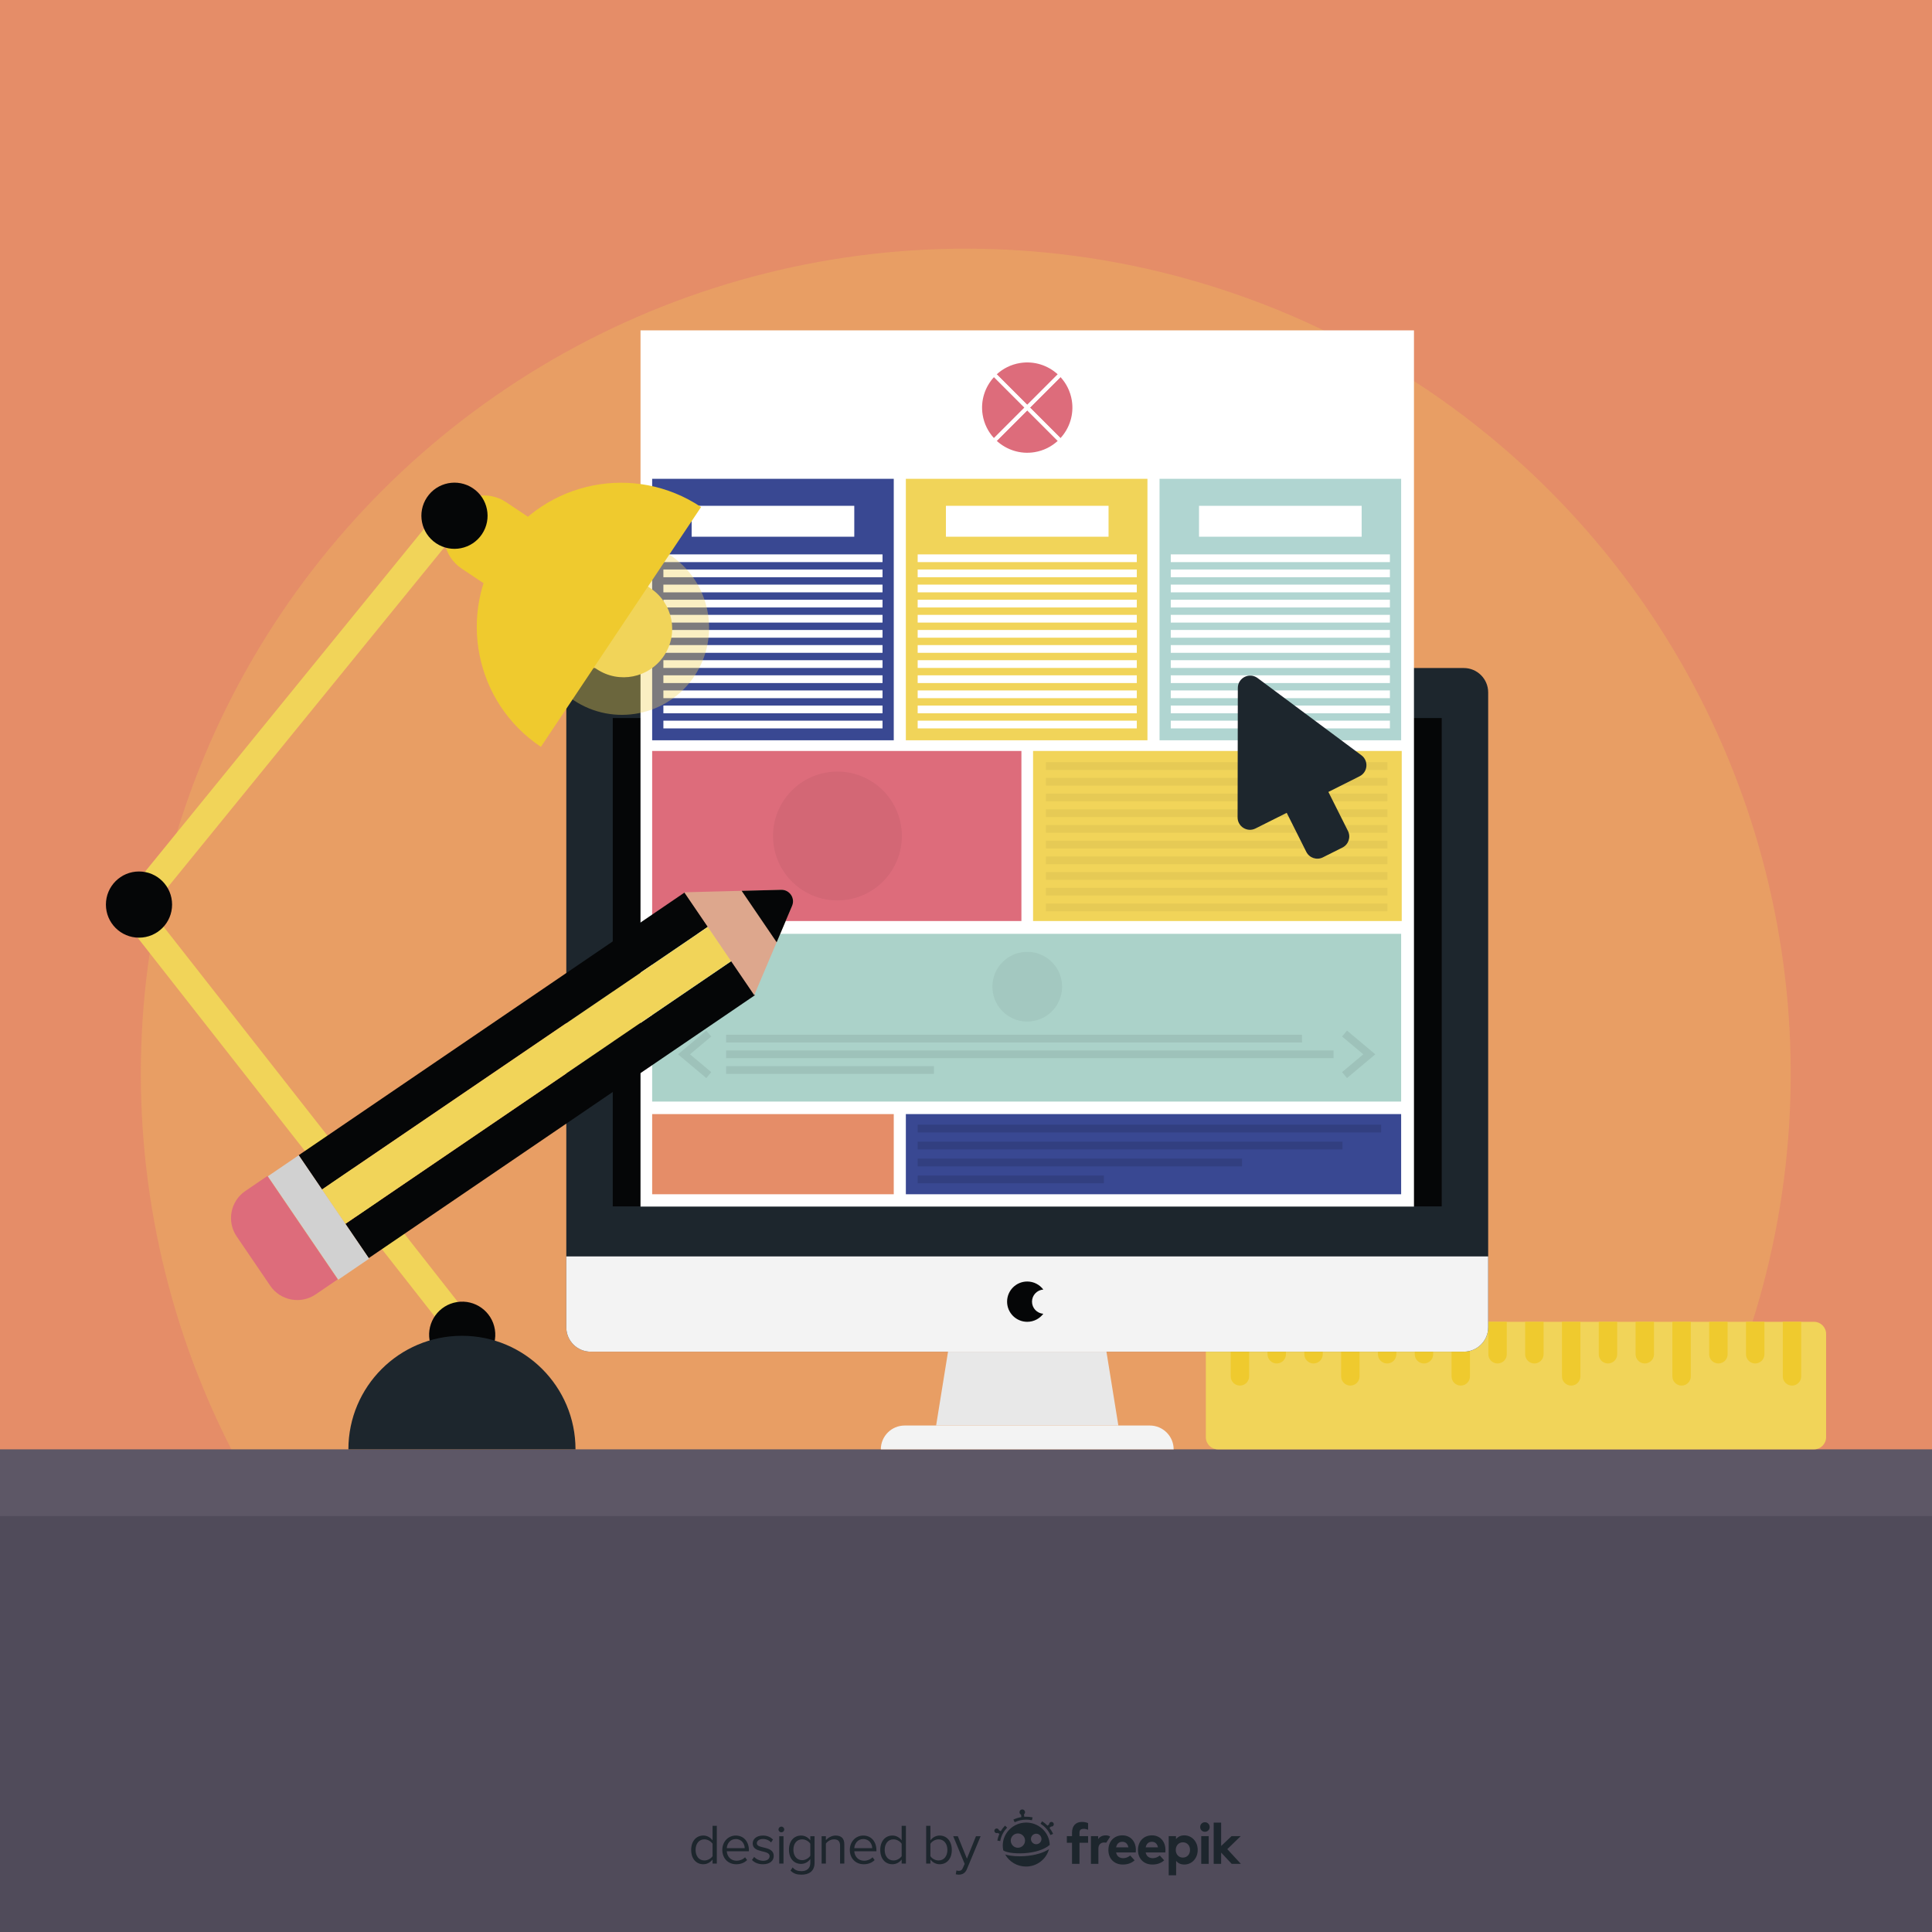 <?xml version="1.0" encoding="utf-8"?>
<!-- Generator: Adobe Illustrator 27.5.0, SVG Export Plug-In . SVG Version: 6.00 Build 0)  -->
<svg version="1.1" xmlns="http://www.w3.org/2000/svg" xmlns:xlink="http://www.w3.org/1999/xlink" x="0px" y="0px"
	 viewBox="0 0 500 500" style="enable-background:new 0 0 500 500;" xml:space="preserve">
<rect x="0" y="0" width="500" height="500" fill="#808080" stroke="none"/>
<g id="background">
	<rect style="fill:#FFFFFF;" width="500" height="370.789"/>
	<rect style="fill:#E58D68;" width="500" height="500"/>
	
		<ellipse transform="matrix(0.707 -0.707 0.707 0.707 -123.248 258.158)" style="opacity:0.24;fill:#F1D459;" cx="250" cy="277.852" rx="213.52" ry="213.52"/>
	<rect y="390.18" style="fill:#504B5A;" width="500" height="109.82"/>
	<rect y="375.09" style="fill:#5D5766;" width="500" height="17.269"/>
</g>
<g id="objects">
	<g>
		<g>
			<g>
				<path style="fill:#F1D459;" d="M469.458,375.09H315.205c-1.731,0-3.134-1.403-3.134-3.134v-26.739
					c0-1.731,1.403-3.134,3.134-3.134h154.253c1.731,0,3.134,1.403,3.134,3.134v26.739
					C472.591,373.687,471.188,375.09,469.458,375.09z"/>
				<g>
					<path style="fill:#EFCA2E;" d="M320.894,358.587L320.894,358.587c-1.317,0-2.384-1.067-2.384-2.384v-14.119h4.768v14.119
						C323.277,357.52,322.21,358.587,320.894,358.587z"/>
					<path style="fill:#EFCA2E;" d="M349.469,358.587L349.469,358.587c-1.317,0-2.384-1.067-2.384-2.384v-14.119h4.768v14.119
						C351.852,357.52,350.785,358.587,349.469,358.587z"/>
					<path style="fill:#EFCA2E;" d="M378.044,358.587L378.044,358.587c-1.317,0-2.384-1.067-2.384-2.384v-14.119h4.768v14.119
						C380.428,357.52,379.36,358.587,378.044,358.587z"/>
					<path style="fill:#EFCA2E;" d="M406.619,358.587L406.619,358.587c-1.317,0-2.384-1.067-2.384-2.384v-14.119h4.768v14.119
						C409.003,357.52,407.935,358.587,406.619,358.587z"/>
					<path style="fill:#EFCA2E;" d="M435.194,358.587L435.194,358.587c-1.317,0-2.384-1.067-2.384-2.384v-14.119h4.768v14.119
						C437.578,357.52,436.51,358.587,435.194,358.587z"/>
					<path style="fill:#EFCA2E;" d="M463.769,358.587L463.769,358.587c-1.317,0-2.384-1.067-2.384-2.384v-14.119h4.768v14.119
						C466.153,357.52,465.085,358.587,463.769,358.587z"/>
				</g>
			</g>
			<g>
				<path style="fill:#EFCA2E;" d="M330.419,352.865L330.419,352.865c-1.317,0-2.384-1.067-2.384-2.384v-8.398h4.768v8.398
					C332.802,351.798,331.735,352.865,330.419,352.865z"/>
				<path style="fill:#EFCA2E;" d="M339.944,352.865L339.944,352.865c-1.317,0-2.384-1.067-2.384-2.384v-8.398h4.768v8.398
					C342.327,351.798,341.26,352.865,339.944,352.865z"/>
				<path style="fill:#EFCA2E;" d="M358.994,352.865L358.994,352.865c-1.317,0-2.384-1.067-2.384-2.384v-8.398h4.768v8.398
					C361.378,351.798,360.31,352.865,358.994,352.865z"/>
				<path style="fill:#EFCA2E;" d="M368.519,352.865L368.519,352.865c-1.317,0-2.384-1.067-2.384-2.384v-8.398h4.768v8.398
					C370.903,351.798,369.835,352.865,368.519,352.865z"/>
				<path style="fill:#EFCA2E;" d="M387.569,352.865L387.569,352.865c-1.317,0-2.384-1.067-2.384-2.384v-8.398h4.768v8.398
					C389.953,351.798,388.885,352.865,387.569,352.865z"/>
				<path style="fill:#EFCA2E;" d="M397.094,352.865L397.094,352.865c-1.317,0-2.384-1.067-2.384-2.384v-8.398h4.768v8.398
					C399.478,351.798,398.41,352.865,397.094,352.865z"/>
				<path style="fill:#EFCA2E;" d="M416.144,352.865L416.144,352.865c-1.316,0-2.384-1.067-2.384-2.384v-8.398h4.768v8.398
					C418.528,351.798,417.46,352.865,416.144,352.865z"/>
				<path style="fill:#EFCA2E;" d="M425.669,352.865L425.669,352.865c-1.317,0-2.384-1.067-2.384-2.384v-8.398h4.768v8.398
					C428.053,351.798,426.985,352.865,425.669,352.865z"/>
				<path style="fill:#EFCA2E;" d="M444.719,352.865L444.719,352.865c-1.317,0-2.384-1.067-2.384-2.384v-8.398h4.768v8.398
					C447.103,351.798,446.035,352.865,444.719,352.865z"/>
				<path style="fill:#EFCA2E;" d="M454.244,352.865L454.244,352.865c-1.317,0-2.384-1.067-2.384-2.384v-8.398h4.768v8.398
					C456.628,351.798,455.56,352.865,454.244,352.865z"/>
			</g>
		</g>
		<g>
			<g>
				<path style="fill:#1D262D;" d="M378.825,349.816H152.872c-3.486,0-6.313-2.826-6.313-6.313V179.198
					c0-3.486,2.826-6.313,6.313-6.313h225.953c3.487,0,6.313,2.826,6.313,6.313v164.305
					C385.138,346.989,382.312,349.816,378.825,349.816z"/>
				<rect x="158.58" y="185.831" style="fill:#050607;" width="214.536" height="126.378"/>
				<path style="fill:#F3F3F3;" d="M378.825,349.816H152.872c-3.486,0-6.313-2.826-6.313-6.313v-18.347h238.579v18.347
					C385.138,346.989,382.312,349.816,378.825,349.816z"/>
				<g>
					<path style="fill:#050607;" d="M267.081,336.869c0-1.665,1.292-3.014,2.926-3.136c-0.952-1.26-2.458-2.078-4.159-2.078
						c-2.88,0-5.214,2.335-5.214,5.214c0,2.88,2.335,5.214,5.214,5.214c1.701,0,3.207-0.818,4.159-2.078
						C268.374,339.884,267.081,338.534,267.081,336.869z"/>
				</g>
				<polygon style="fill:#E8E8E8;" points="286.347,349.816 245.35,349.816 242.267,368.925 289.43,368.925 				"/>
				<path style="fill:#F3F3F3;" d="M297.573,368.925h-63.448c-3.405,0-6.166,2.76-6.166,6.166l0,0h75.78l0,0
					C303.738,371.685,300.978,368.925,297.573,368.925z"/>
			</g>
			<g>
				<rect x="165.764" y="85.5" style="fill:#FFFFFF;" width="200.168" height="226.762"/>
				<rect x="168.779" y="194.35" style="fill:#DD6C7B;" width="95.563" height="44.012"/>
				<rect x="267.356" y="194.35" style="fill:#F1D459;" width="95.41" height="44.012"/>
				<rect x="168.779" y="241.672" style="fill:#ABD2C9;" width="193.835" height="43.412"/>
				<g style="opacity:0.3;">
					<polyline style="opacity:0.25;fill:none;stroke:#000000;stroke-width:2;stroke-miterlimit:10;" points="183.431,267.476 
						177.021,272.856 183.431,278.235 					"/>
					<polyline style="opacity:0.25;fill:none;stroke:#000000;stroke-width:2;stroke-miterlimit:10;" points="347.961,278.235 
						354.371,272.856 347.961,267.476 					"/>
					<g>
						
							<line style="opacity:0.25;fill:none;stroke:#000000;stroke-width:2;stroke-miterlimit:10;" x1="187.919" y1="268.792" x2="336.96" y2="268.792"/>
						
							<line style="opacity:0.25;fill:none;stroke:#000000;stroke-width:2;stroke-miterlimit:10;" x1="187.919" y1="272.856" x2="345.127" y2="272.856"/>
						
							<line style="opacity:0.25;fill:none;stroke:#000000;stroke-width:2;stroke-miterlimit:10;" x1="187.919" y1="276.92" x2="241.71" y2="276.92"/>
					</g>
				</g>
				<rect x="168.779" y="288.326" style="fill:#E58D68;" width="62.525" height="20.746"/>
				<rect x="234.434" y="288.326" style="fill:#394892;" width="128.18" height="20.746"/>
				<g style="opacity:0.5;">
					
						<line style="opacity:0.25;fill:none;stroke:#000000;stroke-width:2;stroke-miterlimit:10;" x1="237.493" y1="292.073" x2="357.434" y2="292.073"/>
					
						<line style="opacity:0.25;fill:none;stroke:#000000;stroke-width:2;stroke-miterlimit:10;" x1="237.493" y1="296.459" x2="347.434" y2="296.459"/>
					
						<line style="opacity:0.25;fill:none;stroke:#000000;stroke-width:2;stroke-miterlimit:10;" x1="237.493" y1="300.845" x2="321.434" y2="300.845"/>
					
						<line style="opacity:0.25;fill:none;stroke:#000000;stroke-width:2;stroke-miterlimit:10;" x1="237.493" y1="305.231" x2="285.684" y2="305.231"/>
				</g>
				<g style="opacity:0.19;">
					<g style="opacity:0.25;">
						<rect x="270.685" y="197.258" width="88.374" height="2"/>
					</g>
					<g style="opacity:0.25;">
						<rect x="270.685" y="201.323" width="88.374" height="2"/>
					</g>
					<g style="opacity:0.25;">
						<rect x="270.685" y="205.387" width="88.374" height="2"/>
					</g>
					<g style="opacity:0.25;">
						<rect x="270.685" y="209.451" width="88.374" height="2"/>
					</g>
					<g style="opacity:0.25;">
						<rect x="270.685" y="213.515" width="88.374" height="2"/>
					</g>
					<g style="opacity:0.25;">
						<rect x="270.685" y="217.579" width="88.374" height="2"/>
					</g>
					<g style="opacity:0.25;">
						<rect x="270.685" y="221.643" width="88.374" height="2"/>
					</g>
					<g style="opacity:0.25;">
						<rect x="270.685" y="225.707" width="88.374" height="2"/>
					</g>
					<g style="opacity:0.25;">
						<rect x="270.685" y="229.771" width="88.374" height="2"/>
					</g>
					<g style="opacity:0.25;">
						<rect x="270.685" y="233.835" width="88.374" height="2"/>
					</g>
				</g>
				<path style="opacity:0.05;" d="M233.184,213.699c1.467,9.088-4.711,17.645-13.8,19.112c-9.088,1.467-17.645-4.711-19.112-13.8
					c-1.467-9.088,4.711-17.645,13.8-19.112C223.16,198.433,231.717,204.611,233.184,213.699z"/>
				<path style="opacity:0.05;" d="M274.755,253.919c0.794,4.919-2.55,9.55-7.469,10.344c-4.919,0.794-9.55-2.55-10.344-7.469
					c-0.794-4.919,2.55-9.55,7.469-10.344C269.33,245.656,273.961,249,274.755,253.919z"/>
				<g>
					<path style="fill:#DD6C7B;" d="M274.452,113.384c2.332-2.545,3.527-6.087,2.934-9.759c-0.379-2.345-1.435-4.411-2.931-6.038
						l-7.9,7.9L274.452,113.384z"/>
					<path style="fill:#DD6C7B;" d="M257.244,97.59c-2.332,2.545-3.526,6.087-2.934,9.759c0.379,2.345,1.435,4.41,2.931,6.037
						l7.9-7.9L257.244,97.59z"/>
					<path style="fill:#DD6C7B;" d="M273.745,96.883c-2.544-2.332-6.087-3.527-9.759-2.934c-2.345,0.379-4.411,1.435-6.038,2.931
						l7.9,7.9L273.745,96.883z"/>
					<path style="fill:#DD6C7B;" d="M257.952,114.09c2.545,2.332,6.087,3.527,9.759,2.934c2.345-0.379,4.41-1.434,6.037-2.93
						l-7.9-7.9L257.952,114.09z"/>
					<path style="fill:#FFFFFF;" d="M274.452,113.384l-7.897-7.897l7.9-7.9c-0.226-0.246-0.465-0.479-0.71-0.704l-7.897,7.897
						l-7.9-7.9c-0.246,0.226-0.478,0.465-0.704,0.71l7.897,7.897l-7.9,7.9c0.226,0.246,0.465,0.479,0.71,0.704l7.896-7.896l7.9,7.9
						C273.994,113.868,274.227,113.629,274.452,113.384z"/>
				</g>
				<g>
					<rect x="168.779" y="123.915" style="fill:#394892;" width="62.525" height="67.67"/>
					<rect x="234.434" y="123.915" style="fill:#F1D459;" width="62.525" height="67.67"/>
					<rect x="300.089" y="123.915" style="fill:#B0D5D1;" width="62.525" height="67.67"/>
					<g>
						<rect x="178.997" y="130.903" style="fill:#FFFFFF;" width="42.088" height="8"/>
						<rect x="171.685" y="143.475" style="fill:#FFFFFF;" width="56.712" height="2"/>
						<rect x="171.685" y="147.387" style="fill:#FFFFFF;" width="56.712" height="2"/>
						<rect x="171.685" y="151.299" style="fill:#FFFFFF;" width="56.712" height="2"/>
						<rect x="171.685" y="155.212" style="fill:#FFFFFF;" width="56.712" height="2"/>
						<rect x="171.685" y="159.124" style="fill:#FFFFFF;" width="56.712" height="2"/>
						<rect x="171.685" y="163.036" style="fill:#FFFFFF;" width="56.712" height="2"/>
						<rect x="171.685" y="166.948" style="fill:#FFFFFF;" width="56.712" height="2"/>
						<rect x="171.685" y="170.86" style="fill:#FFFFFF;" width="56.712" height="2"/>
						<rect x="171.685" y="174.772" style="fill:#FFFFFF;" width="56.712" height="2"/>
						<rect x="171.685" y="178.684" style="fill:#FFFFFF;" width="56.712" height="2"/>
						<rect x="171.685" y="182.596" style="fill:#FFFFFF;" width="56.712" height="2"/>
						<rect x="171.685" y="186.508" style="fill:#FFFFFF;" width="56.712" height="2"/>
					</g>
					<g>
						<rect x="244.804" y="130.903" style="fill:#FFFFFF;" width="42.088" height="8"/>
						<rect x="237.492" y="143.475" style="fill:#FFFFFF;" width="56.712" height="2"/>
						<rect x="237.492" y="147.387" style="fill:#FFFFFF;" width="56.712" height="2"/>
						<rect x="237.492" y="151.299" style="fill:#FFFFFF;" width="56.712" height="2"/>
						<rect x="237.492" y="155.212" style="fill:#FFFFFF;" width="56.712" height="2"/>
						<rect x="237.492" y="159.124" style="fill:#FFFFFF;" width="56.712" height="2"/>
						<rect x="237.492" y="163.036" style="fill:#FFFFFF;" width="56.712" height="2"/>
						<rect x="237.492" y="166.948" style="fill:#FFFFFF;" width="56.712" height="2"/>
						<rect x="237.492" y="170.86" style="fill:#FFFFFF;" width="56.712" height="2"/>
						<rect x="237.492" y="174.772" style="fill:#FFFFFF;" width="56.712" height="2"/>
						<rect x="237.492" y="178.684" style="fill:#FFFFFF;" width="56.712" height="2"/>
						<rect x="237.492" y="182.596" style="fill:#FFFFFF;" width="56.712" height="2"/>
						<rect x="237.492" y="186.508" style="fill:#FFFFFF;" width="56.712" height="2"/>
					</g>
					<g>
						<rect x="310.307" y="130.903" style="fill:#FFFFFF;" width="42.088" height="8"/>
						<rect x="302.995" y="143.475" style="fill:#FFFFFF;" width="56.712" height="2"/>
						<rect x="302.995" y="147.387" style="fill:#FFFFFF;" width="56.712" height="2"/>
						<rect x="302.995" y="151.299" style="fill:#FFFFFF;" width="56.712" height="2"/>
						<rect x="302.995" y="155.212" style="fill:#FFFFFF;" width="56.712" height="2"/>
						<rect x="302.995" y="159.124" style="fill:#FFFFFF;" width="56.712" height="2"/>
						<rect x="302.995" y="163.036" style="fill:#FFFFFF;" width="56.712" height="2"/>
						<rect x="302.995" y="166.948" style="fill:#FFFFFF;" width="56.712" height="2"/>
						<rect x="302.995" y="170.86" style="fill:#FFFFFF;" width="56.712" height="2"/>
						<rect x="302.995" y="174.772" style="fill:#FFFFFF;" width="56.712" height="2"/>
						<rect x="302.995" y="178.684" style="fill:#FFFFFF;" width="56.712" height="2"/>
						<rect x="302.995" y="182.596" style="fill:#FFFFFF;" width="56.712" height="2"/>
						<rect x="302.995" y="186.508" style="fill:#FFFFFF;" width="56.712" height="2"/>
					</g>
				</g>
			</g>
		</g>
		<g>
			<polygon style="fill:#F1D459;" points="38.046,236.216 32.307,232.019 114.721,130.73 120.46,134.927 			"/>
			<polygon style="fill:#F1D459;" points="114.197,342.875 120.354,339.32 39.453,236.153 33.295,239.708 			"/>
			<circle style="fill:#050607;" cx="35.973" cy="234.103" r="8.564"/>
			<g>
				<g>
					<path style="opacity:0.37;fill:#F1D459;" d="M153.757,130.475l-25.051,37.507l19.729,13.22
						c10.357,6.918,24.361,4.129,31.279-6.228l0,0c6.918-10.357,4.129-24.361-6.228-31.279L153.757,130.475z"/>
					<path style="fill:#F1D459;" d="M146.183,137.448l-13.952,20.89l22.196,14.824c5.769,3.853,13.568,2.3,17.421-3.469h0
						c3.853-5.769,2.3-13.568-3.469-17.421L146.183,137.448z"/>
					<g>
						<path style="fill:#EFCA2E;" d="M137.764,159.365l11.487-17.199l-18.274-12.205c-4.75-3.172-11.171-1.893-14.343,2.856l0,0
							c-3.172,4.749-1.893,11.171,2.856,14.343L137.764,159.365z"/>
						<path style="fill:#EFCA2E;" d="M139.982,193.284c-17.138-11.446-21.752-34.618-10.306-51.757
							c11.446-17.138,34.618-21.752,51.757-10.306L139.982,193.284z"/>
					</g>
				</g>
				<path style="fill:#050607;" d="M122.375,126.353c3.933,2.627,4.992,7.945,2.365,11.878c-2.627,3.933-7.945,4.992-11.878,2.365
					c-3.933-2.627-4.992-7.945-2.365-11.878C113.123,124.785,118.441,123.726,122.375,126.353z"/>
			</g>
			
				<ellipse transform="matrix(0.987 -0.16 0.16 0.987 -53.662 23.537)" style="fill:#050607;" cx="119.552" cy="345.513" rx="8.564" ry="8.564"/>
			<path style="fill:#1D262D;" d="M148.94,375.09c0-16.23-13.157-29.388-29.388-29.388S90.164,358.86,90.164,375.09H148.94z"/>
		</g>
		<g>
			<g>
				
					<rect x="69.728" y="263.988" transform="matrix(0.827 -0.563 0.563 0.827 -128.998 119.913)" style="fill:#050607;" width="120.833" height="10.714"/>
				
					<rect x="81.819" y="281.752" transform="matrix(0.827 -0.563 0.563 0.827 -136.897 129.795)" style="fill:#050607;" width="120.833" height="10.714"/>
				
					<rect x="75.773" y="272.87" transform="matrix(0.827 -0.563 0.563 0.827 -132.947 124.854)" style="fill:#F1D459;" width="120.833" height="10.714"/>
			</g>
			<path style="fill:#DDA78D;" d="M177.075,230.922l25.095-0.639c2.169-0.055,3.67,2.15,2.823,4.147l-9.799,23.112L177.075,230.922z
				"/>
			<path style="fill:#050607;" d="M191.938,230.544l10.232-0.26c2.169-0.055,3.67,2.15,2.823,4.147l-3.995,9.423L191.938,230.544z"
				/>
			
				<rect x="77.46" y="298.828" transform="matrix(0.827 -0.563 0.563 0.827 -162.985 100.904)" style="fill:#D1D1D1;" width="9.667" height="32.358"/>
			<path style="fill:#DD6C7B;" d="M81.694,334.985l5.707-3.884l-18.207-26.749l-5.707,3.885c-3.863,2.629-4.863,7.892-2.234,11.755
				l8.685,12.76C72.568,336.614,77.831,337.614,81.694,334.985z"/>
		</g>
		<path style="fill:#1D262D;" d="M352.341,195.469l-26.881-19.99c-2.109-1.569-5.106-0.066-5.111,2.563l-0.061,33.499
			c-0.004,2.383,2.505,3.935,4.635,2.867l8.079-4.051l5.064,10.099c0.792,1.58,2.716,2.219,4.296,1.427l5.062-2.538
			c1.58-0.792,2.219-2.716,1.426-4.296l-5.064-10.099l8.079-4.051C353.996,199.83,354.253,196.891,352.341,195.469z"/>
	</g>
</g>
<g id="designed_by_freepik">
	<g>
		<g>
			<g id="XMLID_197_">
				<g id="XMLID_216_">
					<path id="XMLID_224_" style="fill:#1D262D;" d="M260.104,472.466c-0.432,0.443-0.803,0.931-1.108,1.453l-0.465-0.241
						c-0.067-0.298-0.349-0.503-0.659-0.466c-0.331,0.039-0.568,0.339-0.529,0.67c0.039,0.331,0.339,0.568,0.67,0.529
						c0.065-0.008,0.127-0.026,0.183-0.052l0.452,0.234c-0.251,0.554-0.433,1.139-0.539,1.744l0.747,0.132
						c0.23-1.306,0.85-2.507,1.792-3.473L260.104,472.466z"/>
					<path id="XMLID_223_" style="fill:#1D262D;" d="M265.592,470.164c-0.171,0-0.341,0.006-0.51,0.017l-0.074-0.626
						c0.188-0.149,0.296-0.389,0.266-0.645c-0.046-0.393-0.402-0.674-0.795-0.628c-0.393,0.046-0.674,0.402-0.628,0.795
						c0.03,0.254,0.189,0.461,0.405,0.564l0.073,0.624c-0.714,0.116-1.403,0.332-2.06,0.646l0.327,0.684
						c0.934-0.447,1.942-0.673,2.995-0.673c0.496,0,0.993,0.053,1.475,0.158l0.161-0.741
						C266.692,470.223,266.142,470.164,265.592,470.164z"/>
					<path id="XMLID_222_" style="fill:#1D262D;" d="M272.194,472.711c0.331-0.04,0.566-0.341,0.526-0.672
						c-0.04-0.331-0.341-0.566-0.672-0.526c-0.309,0.038-0.535,0.304-0.53,0.609l-0.416,0.363c-0.418-0.43-0.89-0.813-1.408-1.139
						l-0.404,0.641c1.134,0.715,2.021,1.726,2.563,2.925l0.691-0.313c-0.251-0.554-0.568-1.072-0.942-1.545l0.402-0.351
						C272.065,472.716,272.129,472.719,272.194,472.711z"/>
					<path id="XMLID_221_" style="fill:#1D262D;" d="M265.044,480.372c-0.386,0.023-0.775,0.035-1.157,0.035
						c-0.88,0-1.733-0.061-2.478-0.179c-0.39-0.062-0.846-0.155-1.27-0.292c1.046,1.861,3.069,3.125,5.388,3.125
						c2.855,0,5.262-1.916,5.95-4.504c-0.682,0.449-1.505,0.825-2.459,1.123C267.839,480.047,266.464,480.287,265.044,480.372z"/>
					<path id="XMLID_217_" style="fill:#1D262D;" d="M265.592,471.68c-3.352,0-6.08,2.666-6.08,5.944
						c0,0.425,0.046,0.849,0.137,1.261c0.673,0.483,2.706,0.89,5.348,0.731c2.879-0.173,5.297-0.957,6.672-2.158
						c-0.005-0.195-0.021-0.39-0.045-0.582C271.244,473.914,268.65,471.68,265.592,471.68z M263.432,478.195
						c-1.02,0-1.85-0.83-1.85-1.85c0-1.02,0.83-1.85,1.85-1.85c1.02,0,1.85,0.83,1.85,1.85
						C265.282,477.365,264.452,478.195,263.432,478.195z M268.17,477.286c-0.75,0-1.36-0.61-1.36-1.36s0.61-1.361,1.36-1.361
						c0.75,0,1.361,0.61,1.361,1.361S268.92,477.286,268.17,477.286z"/>
				</g>
				<path id="XMLID_214_" style="fill:#1D262D;" d="M281.595,473.547c-0.295-0.116-0.805-0.309-1.382-0.237
					c-0.551,0.068-0.844,0.34-0.844,1.007v0.866h2.228v1.717h-2.228v5.455h-1.932V476.9h-1.34v-1.717h1.34v-0.888
					c0-1.68,0.896-2.783,2.568-2.783c0.643,0,1.157,0.122,1.59,0.308L281.595,473.547z"/>
				<path id="XMLID_212_" style="fill:#1D262D;" d="M286.298,476.879c-0.177-0.03-0.358-0.046-0.526-0.046
					c-0.896,0-1.51,0.548-1.51,1.614v3.908h-1.932v-7.172h1.873v0.785c0.451-0.673,1.14-0.977,2.021-0.977
					c0.414,0,0.848,0.128,1.094,0.337L286.298,476.879z"/>
				<path id="XMLID_209_" style="fill:#1D262D;" d="M293.965,478.757c0,0.222-0.015,0.489-0.037,0.651h-5.085
					c0.207,1.036,0.933,1.488,1.843,1.488c0.622,0,1.295-0.252,1.813-0.688l1.132,1.243c-0.814,0.748-1.85,1.088-3.057,1.088
					c-2.198,0-3.723-1.495-3.723-3.753c0-2.258,1.48-3.797,3.627-3.797C292.544,474.99,293.958,476.522,293.965,478.757z
					 M288.851,478.091h3.175c-0.177-0.918-0.733-1.436-1.562-1.436C289.554,476.655,289.021,477.203,288.851,478.091z"/>
				<path id="XMLID_206_" style="fill:#1D262D;" d="M301.618,478.757c0,0.222-0.015,0.489-0.037,0.651h-5.085
					c0.207,1.036,0.933,1.488,1.843,1.488c0.622,0,1.295-0.252,1.813-0.688l1.132,1.243c-0.814,0.748-1.85,1.088-3.057,1.088
					c-2.198,0-3.723-1.495-3.723-3.753c0-2.258,1.48-3.797,3.627-3.797C300.197,474.99,301.611,476.522,301.618,478.757z
					 M296.504,478.091h3.175c-0.178-0.918-0.733-1.436-1.562-1.436C297.207,476.655,296.674,477.203,296.504,478.091z"/>
				<path id="XMLID_203_" style="fill:#1D262D;" d="M309.964,478.765c0,2.154-1.495,3.775-3.471,3.775
					c-0.962,0-1.643-0.378-2.109-0.933v3.708h-1.924v-10.133h1.887v0.792c0.466-0.585,1.155-0.984,2.139-0.984
					C308.469,474.99,309.964,476.611,309.964,478.765z M304.287,478.765c0,1.132,0.747,1.976,1.843,1.976
					c1.14,0,1.85-0.881,1.85-1.976c0-1.095-0.71-1.976-1.85-1.976C305.035,476.789,304.287,477.632,304.287,478.765z"/>
				<path id="XMLID_200_" style="fill:#1D262D;" d="M313.068,472.836c0,0.696-0.54,1.229-1.236,1.229
					c-0.696,0-1.229-0.533-1.229-1.229c0-0.696,0.533-1.243,1.229-1.243C312.527,471.593,313.068,472.14,313.068,472.836z
					 M312.809,482.354h-1.932v-7.172h1.932V482.354z"/>
				<path id="XMLID_198_" style="fill:#1D262D;" d="M316.032,477.736l2.701-2.554h2.368l-3.479,3.375l3.501,3.797h-2.376
					l-2.716-2.901v2.901H314.1v-10.658h1.932V477.736z"/>
			</g>
			<g>
				<path style="fill:#1D262D;" d="M184.412,482.289v-1.055c-0.527,0.718-1.391,1.23-2.387,1.23c-1.846,0-3.149-1.406-3.149-3.706
					c0-2.256,1.289-3.721,3.149-3.721c0.952,0,1.816,0.469,2.387,1.245v-3.765h1.099v9.77H184.412z M184.412,480.371v-3.208
					c-0.395-0.615-1.245-1.143-2.124-1.143c-1.421,0-2.27,1.172-2.27,2.739c0,1.567,0.85,2.724,2.27,2.724
					C183.168,481.484,184.017,480.986,184.412,480.371z"/>
				<path style="fill:#1D262D;" d="M186.932,478.745c0-2.051,1.465-3.706,3.486-3.706c2.139,0,3.398,1.67,3.398,3.794v0.279h-5.727
					c0.088,1.333,1.025,2.446,2.549,2.446c0.805,0,1.626-0.322,2.182-0.893l0.527,0.718c-0.703,0.703-1.655,1.084-2.812,1.084
					C188.44,482.465,186.932,480.957,186.932,478.745z M190.403,475.947c-1.509,0-2.256,1.274-2.314,2.358h4.643
					C192.718,477.25,192.015,475.947,190.403,475.947z"/>
				<path style="fill:#1D262D;" d="M194.607,481.352l0.571-0.791c0.469,0.542,1.362,1.011,2.329,1.011
					c1.084,0,1.67-0.513,1.67-1.216c0-1.714-4.38-0.659-4.38-3.281c0-1.098,0.952-2.036,2.636-2.036
					c1.201,0,2.051,0.454,2.622,1.026l-0.513,0.762c-0.424-0.513-1.201-0.894-2.109-0.894c-0.967,0-1.567,0.483-1.567,1.113
					c0,1.552,4.38,0.527,4.38,3.281c0,1.187-0.952,2.138-2.783,2.138C196.306,482.465,195.325,482.114,194.607,481.352z"/>
				<path style="fill:#1D262D;" d="M201.477,473.471c0-0.41,0.337-0.747,0.732-0.747c0.41,0,0.747,0.337,0.747,0.747
					c0,0.41-0.337,0.732-0.747,0.732C201.814,474.204,201.477,473.882,201.477,473.471z M201.667,482.289v-7.075h1.099v7.075
					H201.667z"/>
				<path style="fill:#1D262D;" d="M204.582,484.106l0.556-0.82c0.586,0.703,1.289,0.967,2.3,0.967c1.172,0,2.27-0.571,2.27-2.124
					v-1.011c-0.513,0.718-1.377,1.26-2.373,1.26c-1.845,0-3.149-1.377-3.149-3.662c0-2.27,1.289-3.677,3.149-3.677
					c0.952,0,1.802,0.469,2.373,1.245v-1.069h1.098v6.87c0,2.344-1.641,3.076-3.369,3.076
					C206.237,485.16,205.417,484.926,204.582,484.106z M209.709,480.253v-3.091c-0.381-0.615-1.23-1.143-2.109-1.143
					c-1.421,0-2.27,1.128-2.27,2.695c0,1.553,0.849,2.695,2.27,2.695C208.478,481.41,209.328,480.869,209.709,480.253z"/>
				<path style="fill:#1D262D;" d="M217.413,482.289v-4.629c0-1.245-0.63-1.641-1.582-1.641c-0.865,0-1.685,0.527-2.095,1.099v5.17
					h-1.099v-7.075h1.099v1.025c0.498-0.586,1.465-1.201,2.519-1.201c1.48,0,2.256,0.747,2.256,2.285v4.966H217.413z"/>
				<path style="fill:#1D262D;" d="M219.932,478.745c0-2.051,1.465-3.706,3.486-3.706c2.139,0,3.398,1.67,3.398,3.794v0.279h-5.727
					c0.088,1.333,1.025,2.446,2.549,2.446c0.806,0,1.626-0.322,2.183-0.893l0.527,0.718c-0.703,0.703-1.655,1.084-2.812,1.084
					C221.441,482.465,219.932,480.957,219.932,478.745z M223.404,475.947c-1.509,0-2.256,1.274-2.314,2.358h4.643
					C225.718,477.25,225.015,475.947,223.404,475.947z"/>
				<path style="fill:#1D262D;" d="M233.35,482.289v-1.055c-0.527,0.718-1.392,1.23-2.388,1.23c-1.846,0-3.149-1.406-3.149-3.706
					c0-2.256,1.289-3.721,3.149-3.721c0.952,0,1.817,0.469,2.388,1.245v-3.765h1.098v9.77H233.35z M233.35,480.371v-3.208
					c-0.396-0.615-1.245-1.143-2.124-1.143c-1.421,0-2.27,1.172-2.27,2.739c0,1.567,0.849,2.724,2.27,2.724
					C232.105,481.484,232.954,480.986,233.35,480.371z"/>
				<path style="fill:#1D262D;" d="M239.692,482.289v-9.77h1.098v3.765c0.572-0.776,1.421-1.245,2.388-1.245
					c1.845,0,3.149,1.465,3.149,3.721c0,2.299-1.304,3.706-3.149,3.706c-0.996,0-1.86-0.513-2.388-1.23v1.055H239.692z
					 M242.9,481.484c1.436,0,2.285-1.157,2.285-2.724c0-1.568-0.85-2.739-2.285-2.739c-0.864,0-1.728,0.527-2.109,1.143v3.208
					C241.171,480.986,242.036,481.484,242.9,481.484z"/>
				<path style="fill:#1D262D;" d="M247.528,484.062c0.161,0.073,0.425,0.117,0.601,0.117c0.483,0,0.805-0.161,1.055-0.747
					l0.469-1.069l-2.959-7.148h1.187l2.358,5.801l2.344-5.801h1.201l-3.545,8.51c-0.425,1.025-1.143,1.421-2.08,1.435
					c-0.234,0-0.601-0.044-0.806-0.103L247.528,484.062z"/>
			</g>
		</g>
	</g>
</g>
</svg>

